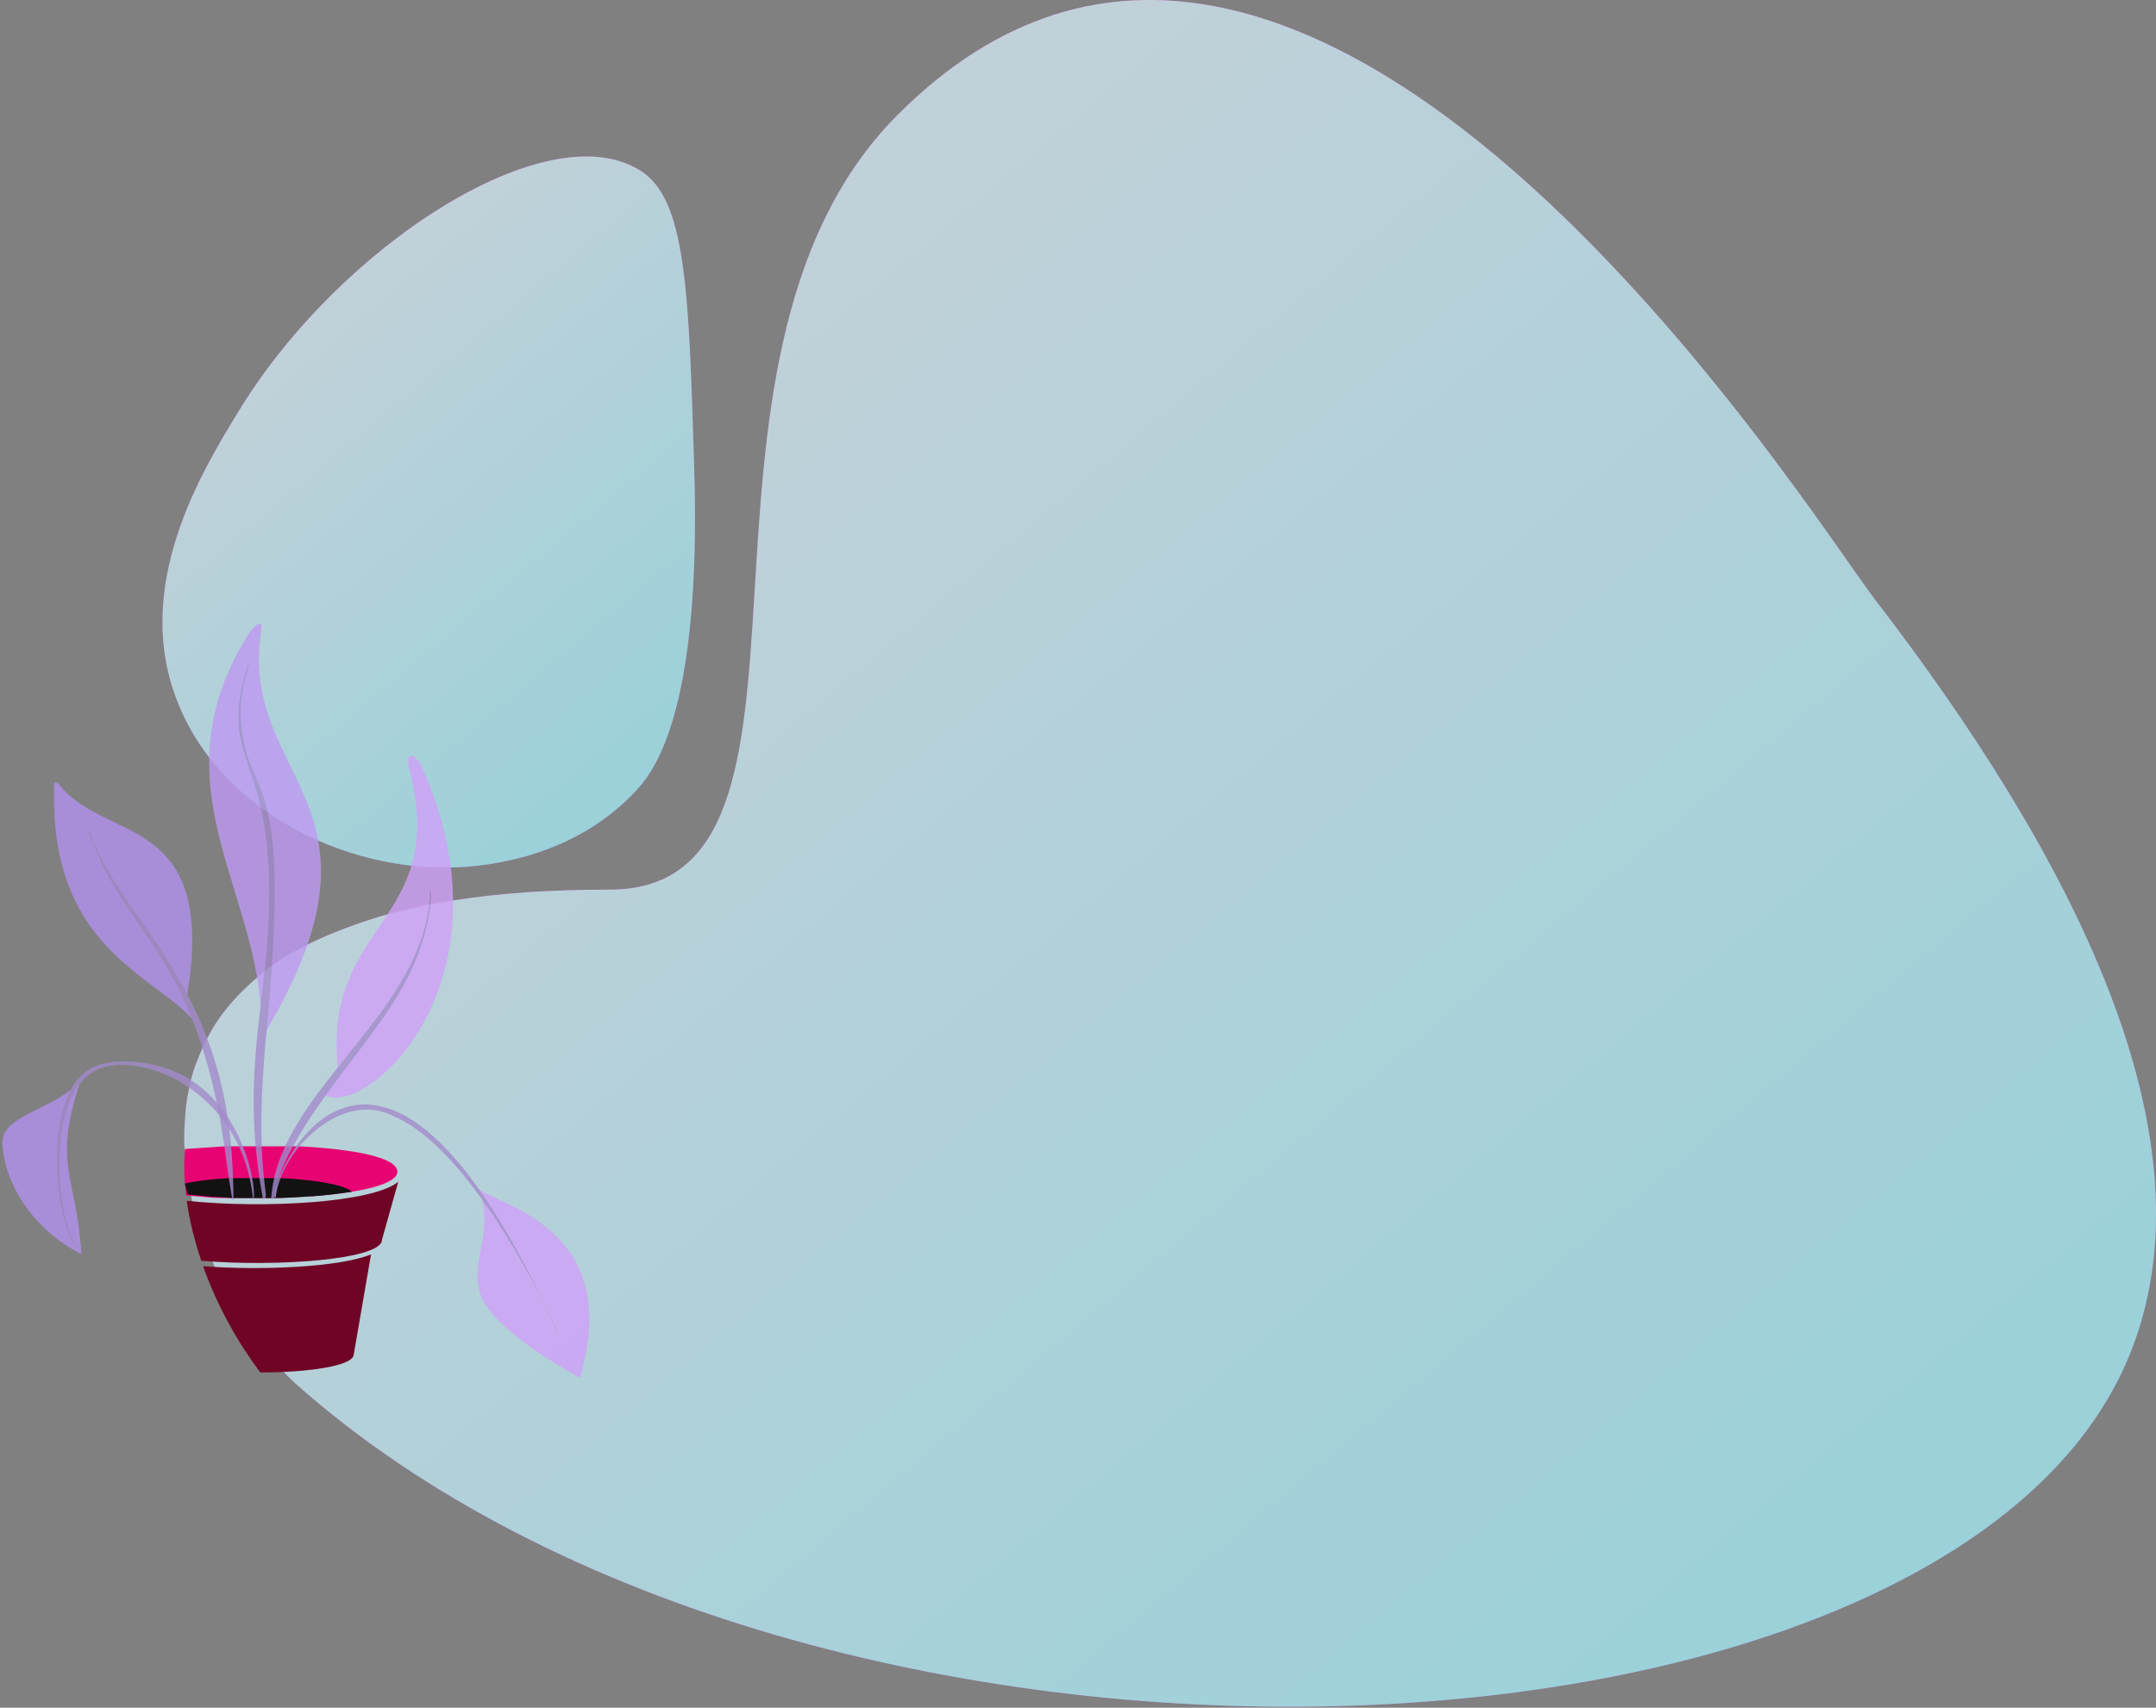 <svg width="751" height="595" viewBox="0 0 751 595" fill="none" xmlns="http://www.w3.org/2000/svg">
<rect x="0" y="0" width="751" height="595" fill="#808080" stroke="none"/>
<g opacity="0.7">
<path d="M64.408 402.362L64.724 406.475C64.724 407.108 64.724 407.741 65.04 408.374C65.989 415.336 67.886 422.614 70.1 429.26C70.417 429.893 70.417 430.526 70.733 431.158C75.793 445.399 83.067 458.057 90.658 468.183C94.769 473.879 99.197 478.626 102.992 482.107C283.265 642.23 676.387 624.193 740.906 474.196C774.114 396.982 720.348 296.351 652.983 208.695C629.896 178.632 454.683 -102.375 312.678 40.027C226.653 126.101 299.079 309.958 212.421 309.958C191.548 309.958 173.52 311.224 157.707 313.756C154.544 314.389 151.381 314.705 148.219 315.338C147.902 315.338 147.586 315.338 147.27 315.654C139.996 317.237 133.354 318.819 127.029 321.034C117.541 324.199 109.318 327.68 102.044 331.793C99.197 333.376 96.351 335.274 93.821 337.173C92.872 337.806 91.923 338.755 90.974 339.388C90.974 339.388 90.974 339.388 90.658 339.705C83.7 345.401 78.323 351.413 74.212 358.059C73.579 359.324 72.947 360.274 72.314 361.54C71.049 363.755 70.1 365.97 69.152 368.501C68.835 369.134 68.519 370.084 68.203 370.717C65.989 377.046 64.724 383.691 64.408 390.653C64.091 394.45 64.091 398.248 64.408 402.362Z" fill="url(#paint0_linear)"/>
<path d="M222.858 59.33C238.988 69.14 239.936 100.785 241.834 163.759C244.364 249.2 227.286 269.453 221.277 275.782C202.617 295.718 178.264 299.832 170.357 301.098C128.294 307.743 78.64 285.908 62.194 245.403C45.431 204.581 70.417 164.075 83.384 142.873C118.173 85.912 190.282 39.078 222.858 59.33Z" fill="url(#paint1_linear)"/>
<path d="M64.408 402.362L64.724 406.475C64.724 407.108 64.724 407.741 65.04 408.374C65.989 415.336 67.886 422.614 70.1 429.26C70.417 429.893 70.417 430.526 70.733 431.158C75.793 445.399 83.067 458.057 90.658 468.183C94.769 473.879 99.197 478.626 102.992 482.107C283.265 642.23 676.387 624.193 740.906 474.196C774.114 396.982 720.348 296.351 652.983 208.695C629.896 178.632 454.683 -102.375 312.678 40.027C226.653 126.101 299.079 309.958 212.421 309.958C191.548 309.958 173.52 311.224 157.707 313.756C154.544 314.389 151.381 314.705 148.219 315.338C147.902 315.338 147.586 315.338 147.27 315.654C139.996 317.237 133.354 318.819 127.029 321.034C117.541 324.199 109.318 327.68 102.044 331.793C99.197 333.376 96.351 335.274 93.821 337.173C92.872 337.806 91.923 338.755 90.974 339.388C90.974 339.388 90.974 339.388 90.658 339.705C83.7 345.401 78.323 351.413 74.212 358.059C73.579 359.324 72.947 360.274 72.314 361.54C71.049 363.755 70.1 365.97 69.152 368.501C68.835 369.134 68.519 370.084 68.203 370.717C65.989 377.046 64.724 383.691 64.408 390.653C64.091 394.45 64.091 398.248 64.408 402.362Z" fill="url(#paint2_linear)"/>
<path d="M222.858 59.33C238.988 69.14 239.936 100.785 241.834 163.759C244.364 249.2 227.286 269.453 221.277 275.782C202.617 295.718 178.264 299.832 170.357 301.098C128.294 307.743 78.64 285.908 62.194 245.403C45.431 204.581 70.417 164.075 83.384 142.873C118.173 85.912 190.282 39.078 222.858 59.33Z" fill="url(#paint3_linear)"/>
</g>
<path d="M64.407 412.361L64.724 416.475C66.937 416.792 69.151 416.792 71.365 417.108C71.365 417.108 71.365 417.108 71.681 417.108C74.528 417.424 77.691 417.424 80.853 417.424H81.169C84.648 417.424 87.811 417.424 91.29 417.424C91.29 417.424 94.453 417.424 94.769 417.424C99.197 417.424 103.308 417.108 107.42 416.792C107.736 416.792 108.052 416.792 108.369 416.792C108.685 416.792 108.685 416.792 108.685 416.792C125.447 415.526 138.414 412.678 138.414 408.247C138.414 403.184 122.917 400.336 103.941 399.387C103.624 399.387 103.308 399.387 102.992 399.387C102.676 399.387 102.359 399.387 102.043 399.387C101.094 399.387 100.146 399.387 99.197 399.387C96.35 399.387 93.82 399.387 90.974 399.387C90.341 399.387 83.383 399.387 83.067 399.387C82.118 399.387 78.956 399.387 78.323 399.387C73.579 399.703 68.835 400.02 64.407 400.336C64.091 404.45 64.091 408.247 64.407 412.361Z" fill="#E70472"/>
<path d="M64.407 412.361C68.519 411.412 73.895 410.779 79.904 410.463C80.537 410.463 80.853 410.463 81.486 410.463C83.383 410.463 84.965 410.463 86.862 410.463C87.178 410.463 91.606 410.463 91.923 410.463C93.188 410.463 94.453 410.463 95.718 410.463C96.35 410.463 96.983 410.463 97.299 410.463C97.299 410.463 97.615 410.463 97.932 410.463C109.634 411.096 119.754 412.678 122.601 415.209C118.489 415.842 113.745 416.475 109.001 416.792C108.685 416.792 108.685 416.792 108.685 416.792C104.257 417.108 99.197 417.424 94.453 417.424C90.025 417.424 85.597 417.424 81.486 417.424H81.169C78.007 417.108 74.844 417.108 71.998 416.792C69.784 416.475 67.57 416.475 65.356 416.159L64.407 412.361Z" fill="#121212"/>
<path d="M70.733 441.158C75.793 455.399 83.067 468.056 90.657 478.183C107.103 478.183 123.233 475.968 123.233 471.854L129.242 437.044C118.489 441.475 91.29 442.741 70.733 441.158Z" fill="#700425"/>
<path d="M65.04 418.374C65.989 425.336 67.886 432.614 70.1 439.26C95.718 441.475 133.038 438.943 133.038 431.981L138.73 411.729C130.191 419.007 91.923 421.222 65.04 418.374Z" fill="#700425"/>
<g opacity="0.8">
<path d="M146.321 265.845C143.475 262.048 141.261 262.364 142.526 267.744C156.758 322.49 111.531 320.591 117.857 373.754C116.275 375.653 113.429 379.451 112.164 381.033C126.396 391.476 181.427 342.11 146.321 265.845Z" fill="#D0A0F9"/>
<path d="M94.453 417.741C98.248 417.424 90.657 413.311 113.429 381.666C124.815 365.843 134.619 354.767 141.893 340.844C150.116 324.705 150.749 310.148 149.8 310.148C149.167 352.552 96.667 379.767 94.453 417.741Z" fill="#A28ACC"/>
</g>
<g opacity="0.8">
<path d="M90.974 362.046C141.577 279.136 83.067 272.807 90.974 219.96C91.606 214.897 89.076 218.062 87.179 219.96C51.757 275.339 93.504 312.363 90.974 362.046Z" fill="#BE98F2"/>
<path d="M93.188 327.236C91.29 354.768 84.332 378.818 91.606 417.741C95.085 417.741 87.811 409.83 92.871 359.198C101.411 269.01 88.127 280.402 84.332 255.086C82.118 241.479 87.495 231.352 86.546 231.036C74.528 268.377 97.616 260.782 93.188 327.236Z" fill="#A28ACC"/>
</g>
<g opacity="0.8">
<path d="M65.04 347.806C76.109 282.617 36.26 294.009 20.446 273.124C18.865 271.542 18.549 273.44 18.865 275.022C17.284 336.414 62.51 341.477 70.733 360.78C67.254 352.553 66.305 350.654 65.04 347.806Z" fill="#B290ED"/>
<path d="M30.883 289.896C43.218 324.705 64.724 330.085 76.109 387.045C78.64 399.071 82.119 433.564 81.17 410.463C79.905 371.539 68.519 348.122 49.227 320.908C28.669 292.111 32.464 289.263 30.883 289.896Z" fill="#A28ACC"/>
</g>
<g opacity="0.8">
<path d="M166.246 413.944C173.52 428.5 162.134 440.525 168.143 452.867C174.153 465.208 201.984 480.082 201.984 480.082C217.798 427.551 172.571 419.64 166.246 413.944Z" fill="#D0A0F9"/>
<path d="M96.034 417.425C97.616 400.653 119.438 379.451 137.149 388.944C166.562 401.286 195.027 465.208 194.71 465.525C129.243 318.376 90.974 417.425 96.034 417.425Z" fill="#A28ACC"/>
</g>
<g opacity="0.8">
<path d="M28.353 375.653C17.916 406.349 26.772 409.197 28.353 437.044C7.796 426.285 0.838 407.931 0.838 397.805C0.838 387.995 22.028 385.78 28.353 375.653Z" fill="#B290ED"/>
<path d="M20.13 396.855C22.66 372.172 33.413 369.008 46.697 369.957C85.281 372.805 90.025 417.741 88.128 417.741C84.332 379.451 47.645 365.21 33.097 373.122C19.181 380.4 18.865 409.513 22.976 425.336C25.19 433.247 26.772 433.88 26.139 434.196C20.446 424.703 19.181 407.931 20.13 396.855Z" fill="#A28ACC"/>
</g>
<defs>
<linearGradient id="paint0_linear" x1="620.241" y1="628.951" x2="160.056" y2="82.863" gradientUnits="userSpaceOnUse">
<stop stop-color="#9A71FF"/>
<stop offset="0.172" stop-color="#B767FF"/>
<stop offset="0.394" stop-color="#D65DFF"/>
<stop offset="0.611" stop-color="#ED56FF"/>
<stop offset="0.816" stop-color="#FA52FF"/>
<stop offset="1" stop-color="#FF50FF"/>
</linearGradient>
<linearGradient id="paint1_linear" x1="241.1" y1="271.252" x2="91.845" y2="94.135" gradientUnits="userSpaceOnUse">
<stop stop-color="#9A71FF"/>
<stop offset="0.172" stop-color="#B767FF"/>
<stop offset="0.394" stop-color="#D65DFF"/>
<stop offset="0.611" stop-color="#ED56FF"/>
<stop offset="0.816" stop-color="#FA52FF"/>
<stop offset="1" stop-color="#FF50FF"/>
</linearGradient>
<linearGradient id="paint2_linear" x1="620.241" y1="628.951" x2="160.056" y2="82.863" gradientUnits="userSpaceOnUse">
<stop stop-color="#A3F3FF"/>
<stop offset="1" stop-color="#E3F4FF"/>
</linearGradient>
<linearGradient id="paint3_linear" x1="241.1" y1="271.252" x2="91.845" y2="94.135" gradientUnits="userSpaceOnUse">
<stop stop-color="#A3F3FF"/>
<stop offset="1" stop-color="#E3F4FF"/>
</linearGradient>
</defs>
</svg>
